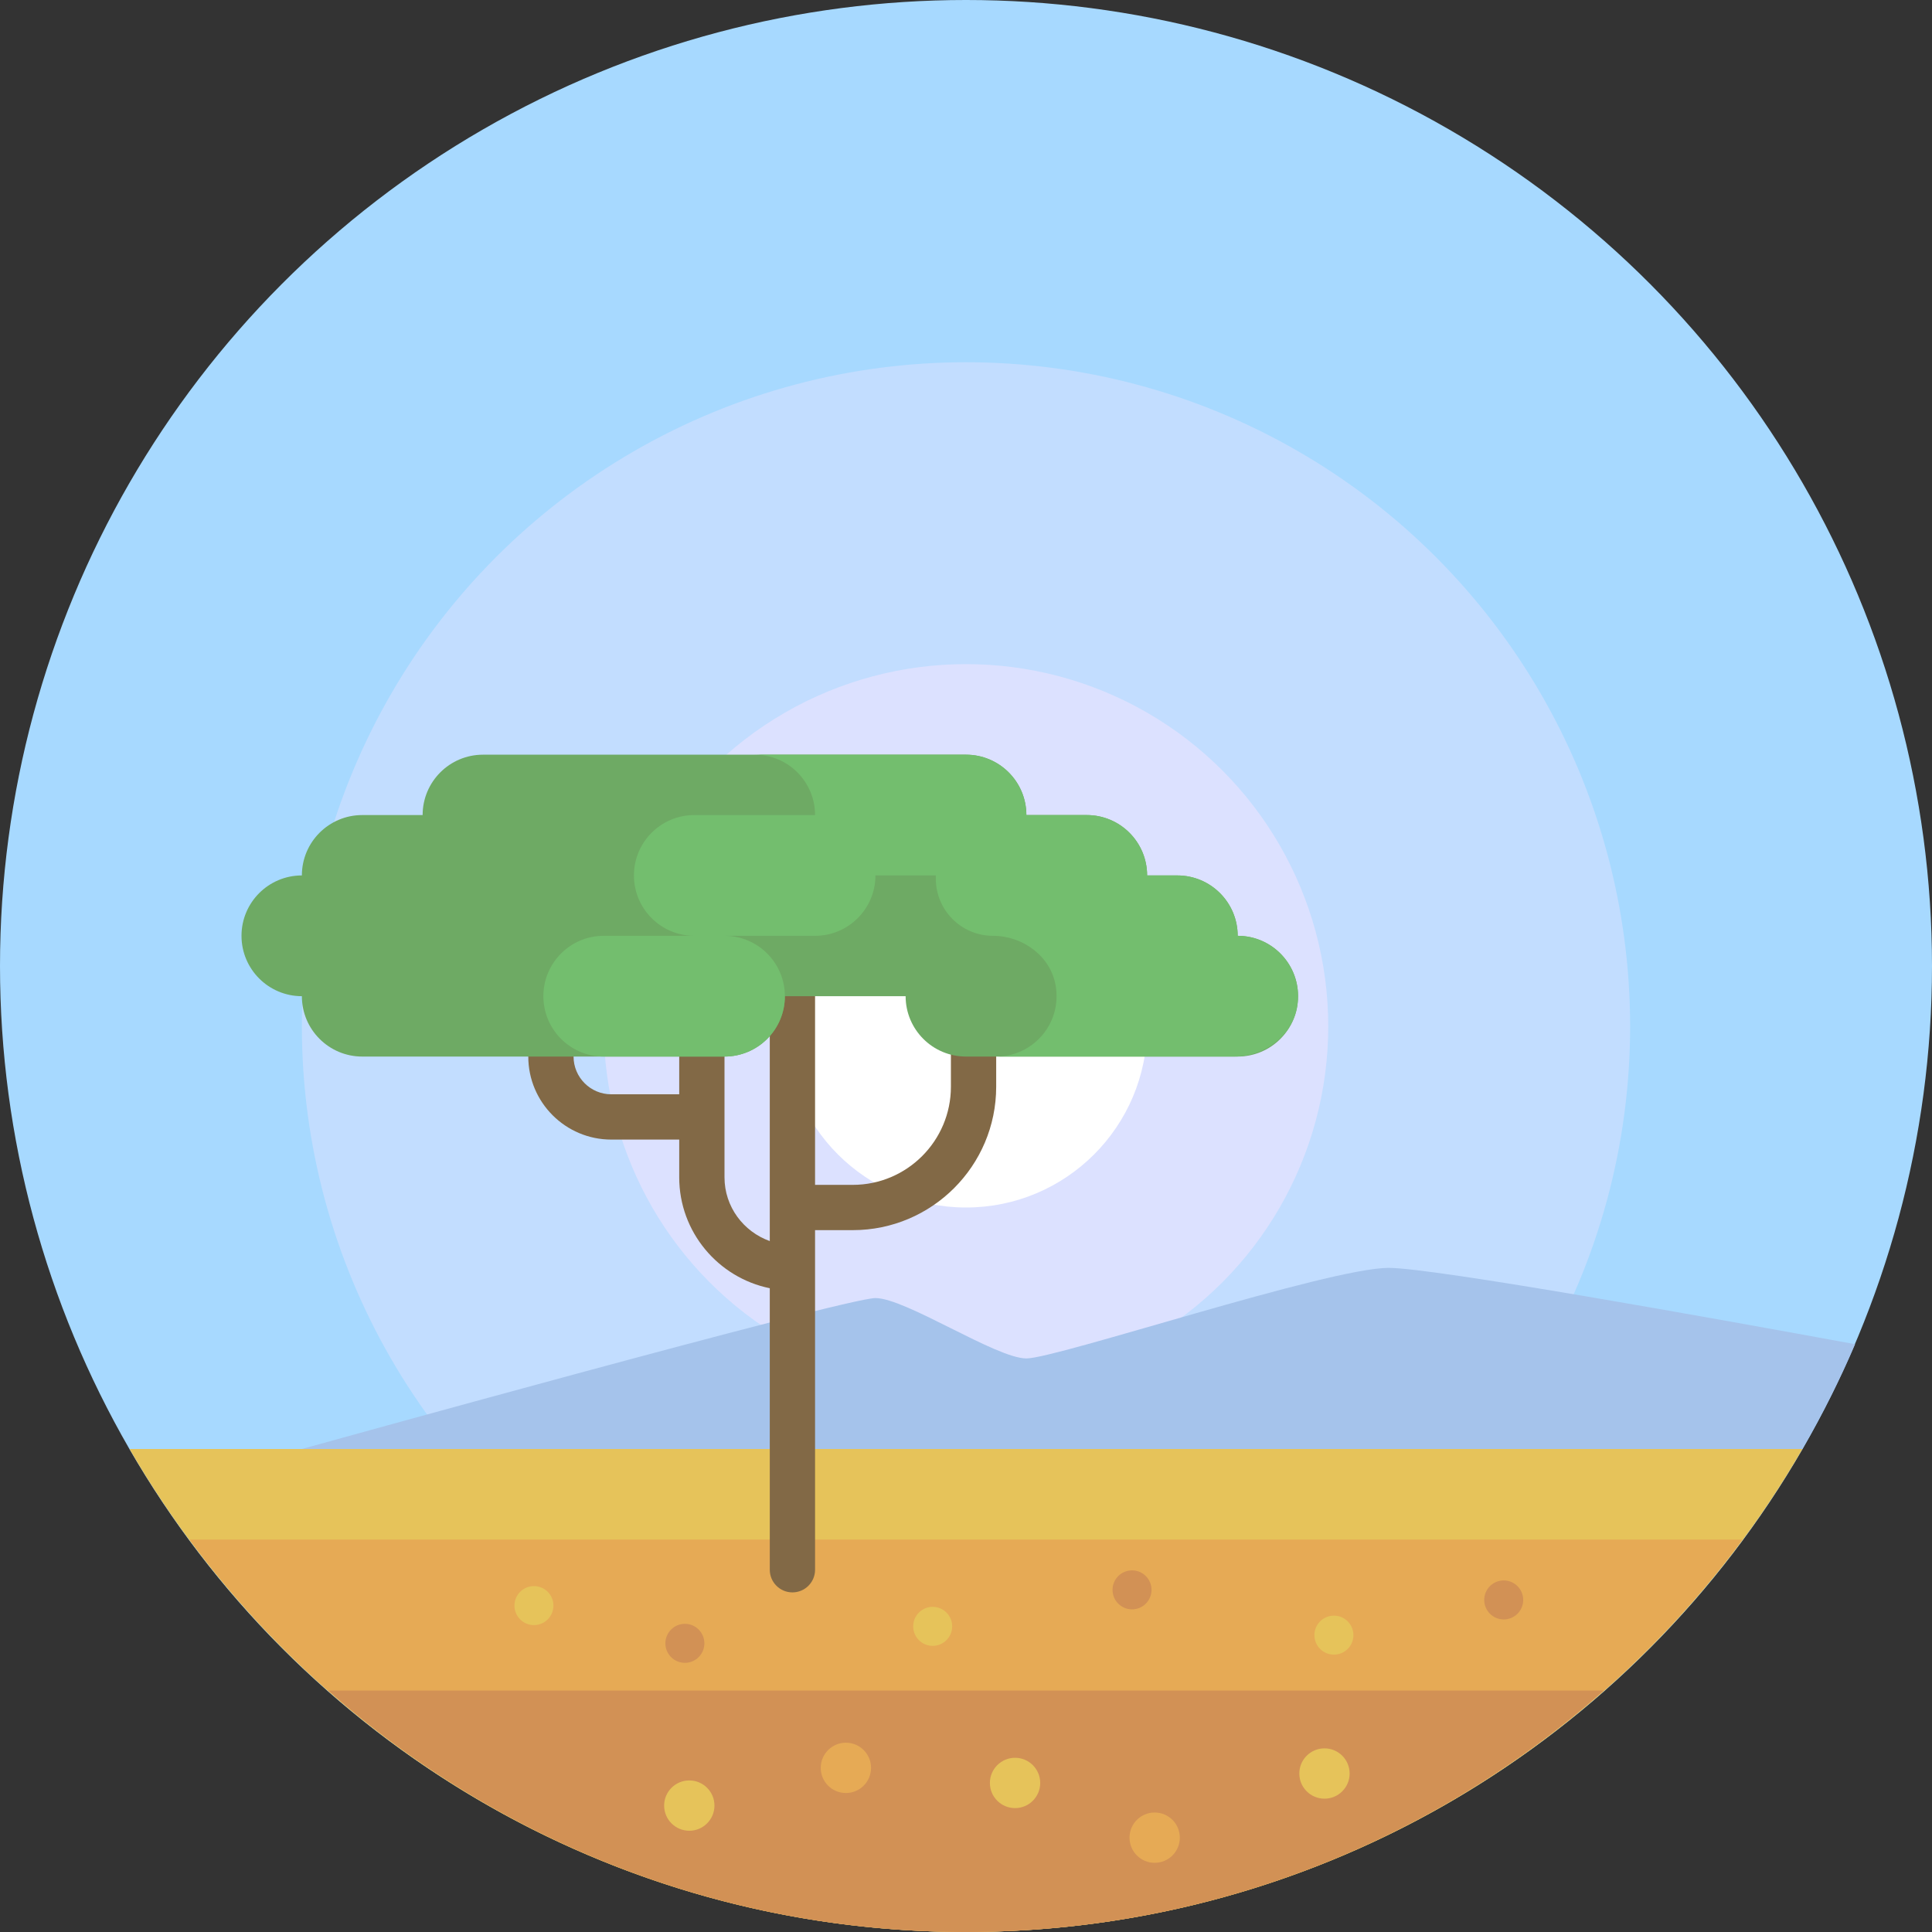 <?xml version="1.0" encoding="iso-8859-1"?>
<!-- Generator: Adobe Illustrator 19.0.0, SVG Export Plug-In . SVG Version: 6.00 Build 0)  -->
<svg version="1.1" id="Layer_1" xmlns="http://www.w3.org/2000/svg" xmlns:xlink="http://www.w3.org/1999/xlink" x="0px" y="0px"
	 viewBox="0 0 512 512" style="enable-background:new 0 0 512 512;" xml:space="preserve">
<rect x="0" y="0" width="512" height="512" fill="#333333" stroke="none"/>
<circle style="fill:#A7D9FF;" cx="256" cy="256" r="256"/>
<circle style="fill:#C2DDFF;" cx="256" cy="272" r="176"/>
<circle style="fill:#DCE1FF;" cx="256" cy="272" r="96"/>
<circle style="fill:#FFFFFF;" cx="256" cy="272" r="48"/>
<path style="fill:#A5C3EB;" d="M491.62,356.226C454.825,349.468,379.986,336,368,336c-16,0-88,24-96,24s-32-16-40-16S80,384,80,384
	h397.667C482.841,375.059,487.539,365.809,491.62,356.226z"/>
<path style="fill:#E6C35A;" d="M34.333,384C78.603,460.497,161.261,512,256,512s177.397-51.503,221.667-128H34.333z"/>
<path style="fill:#E6AA55;" d="M461.796,408H50.204C96.824,471.039,171.575,512,256,512S415.176,471.039,461.796,408z"/>
<path style="fill:#826946;" d="M258,266c-3.313,0-6,2.688-6,6v16c0,14.336-11.664,26-26,26h-10v-58c0-3.312-2.688-6-6-6
	s-6,2.688-6,6v72.894c-6.967-2.485-12-9.083-12-16.894v-40c0-3.312-2.688-6-6-6s-6,2.688-6,6v18h-18c-5.516,0-10-4.484-10-10v-8
	c0-3.312-2.688-6-6-6s-6,2.688-6,6v8c0,12.133,9.867,22,22,22h18v10c0,14.488,10.325,26.605,24,29.394V416c0,3.313,2.688,6,6,6
	s6-2.687,6-6v-90h10c20.953,0,38-17.047,38-38v-16C264,268.688,261.313,266,258,266z"/>
<path style="fill:#6EAA64;" d="M328,248c0-8.837-7.164-16-16-16h-8c0-8.837-7.164-16-16-16h-16c0-8.837-7.164-16-16-16H128
	c-8.836,0-16,7.163-16,16H96c-8.836,0-16,7.163-16,16c-8.836,0-16,7.163-16,16c0,8.836,7.164,16,16,16c0,8.836,7.164,16,16,16h96
	c8.836,0,16-7.164,16-16h32c0,8.836,7.164,16,16,16h72c8.836,0,16-7.164,16-16C344,255.163,336.836,248,328,248z"/>
<path style="fill:#73BE6E;" d="M328,248c0-8.837-7.164-16-16-16h-8c0-8.837-7.164-16-16-16h-16c0-8.837-7.164-16-16-16h-56
	c8.836,0,16,7.163,16,16h-32c-8.837,0-16,7.163-16,16s7.163,16,16,16h-24c-8.837,0-16,7.163-16,16s7.163,16,16,16h32
	c8.837,0,16-7.163,16-16s-7.163-16-16-16h24c8.837,0,16-7.163,16-16h16v0.856c0,8.364,6.78,15.144,15.144,15.144
	c7.97,0,15.358,5.446,16.637,13.313C281.412,271.337,273.717,280,264,280h63.145c7.97,0,15.357-5.447,16.637-13.314
	C345.411,256.662,337.717,248,328,248z"/>
<path style="fill:#D29155;" d="M424.991,448H87.009c45.067,39.772,104.146,64,168.991,64S379.923,487.772,424.991,448z"/>
<g>
	<circle style="fill:#E6C35A;" cx="269" cy="472.5" r="6.667"/>
	<circle style="fill:#E6C35A;" cx="182.67" cy="478.5" r="6.667"/>
	<circle style="fill:#E6C35A;" cx="351" cy="470" r="6.667"/>
</g>
<g>
	<circle style="fill:#D29155;" cx="300" cy="421.33" r="5.167"/>
	<circle style="fill:#D29155;" cx="398.5" cy="424" r="5.167"/>
	<circle style="fill:#D29155;" cx="181.5" cy="435.5" r="5.167"/>
</g>
<g>
	<circle style="fill:#E6C35A;" cx="353.5" cy="433.33" r="5.167"/>
	<circle style="fill:#E6C35A;" cx="247.17" cy="431" r="5.167"/>
	<circle style="fill:#E6C35A;" cx="141.5" cy="425.5" r="5.167"/>
</g>
<g>
	<circle style="fill:#E6AA55;" cx="224.17" cy="468.5" r="6.667"/>
	<circle style="fill:#E6AA55;" cx="306" cy="487" r="6.667"/>
</g>
<g>
</g>
<g>
</g>
<g>
</g>
<g>
</g>
<g>
</g>
<g>
</g>
<g>
</g>
<g>
</g>
<g>
</g>
<g>
</g>
<g>
</g>
<g>
</g>
<g>
</g>
<g>
</g>
<g>
</g>
</svg>
